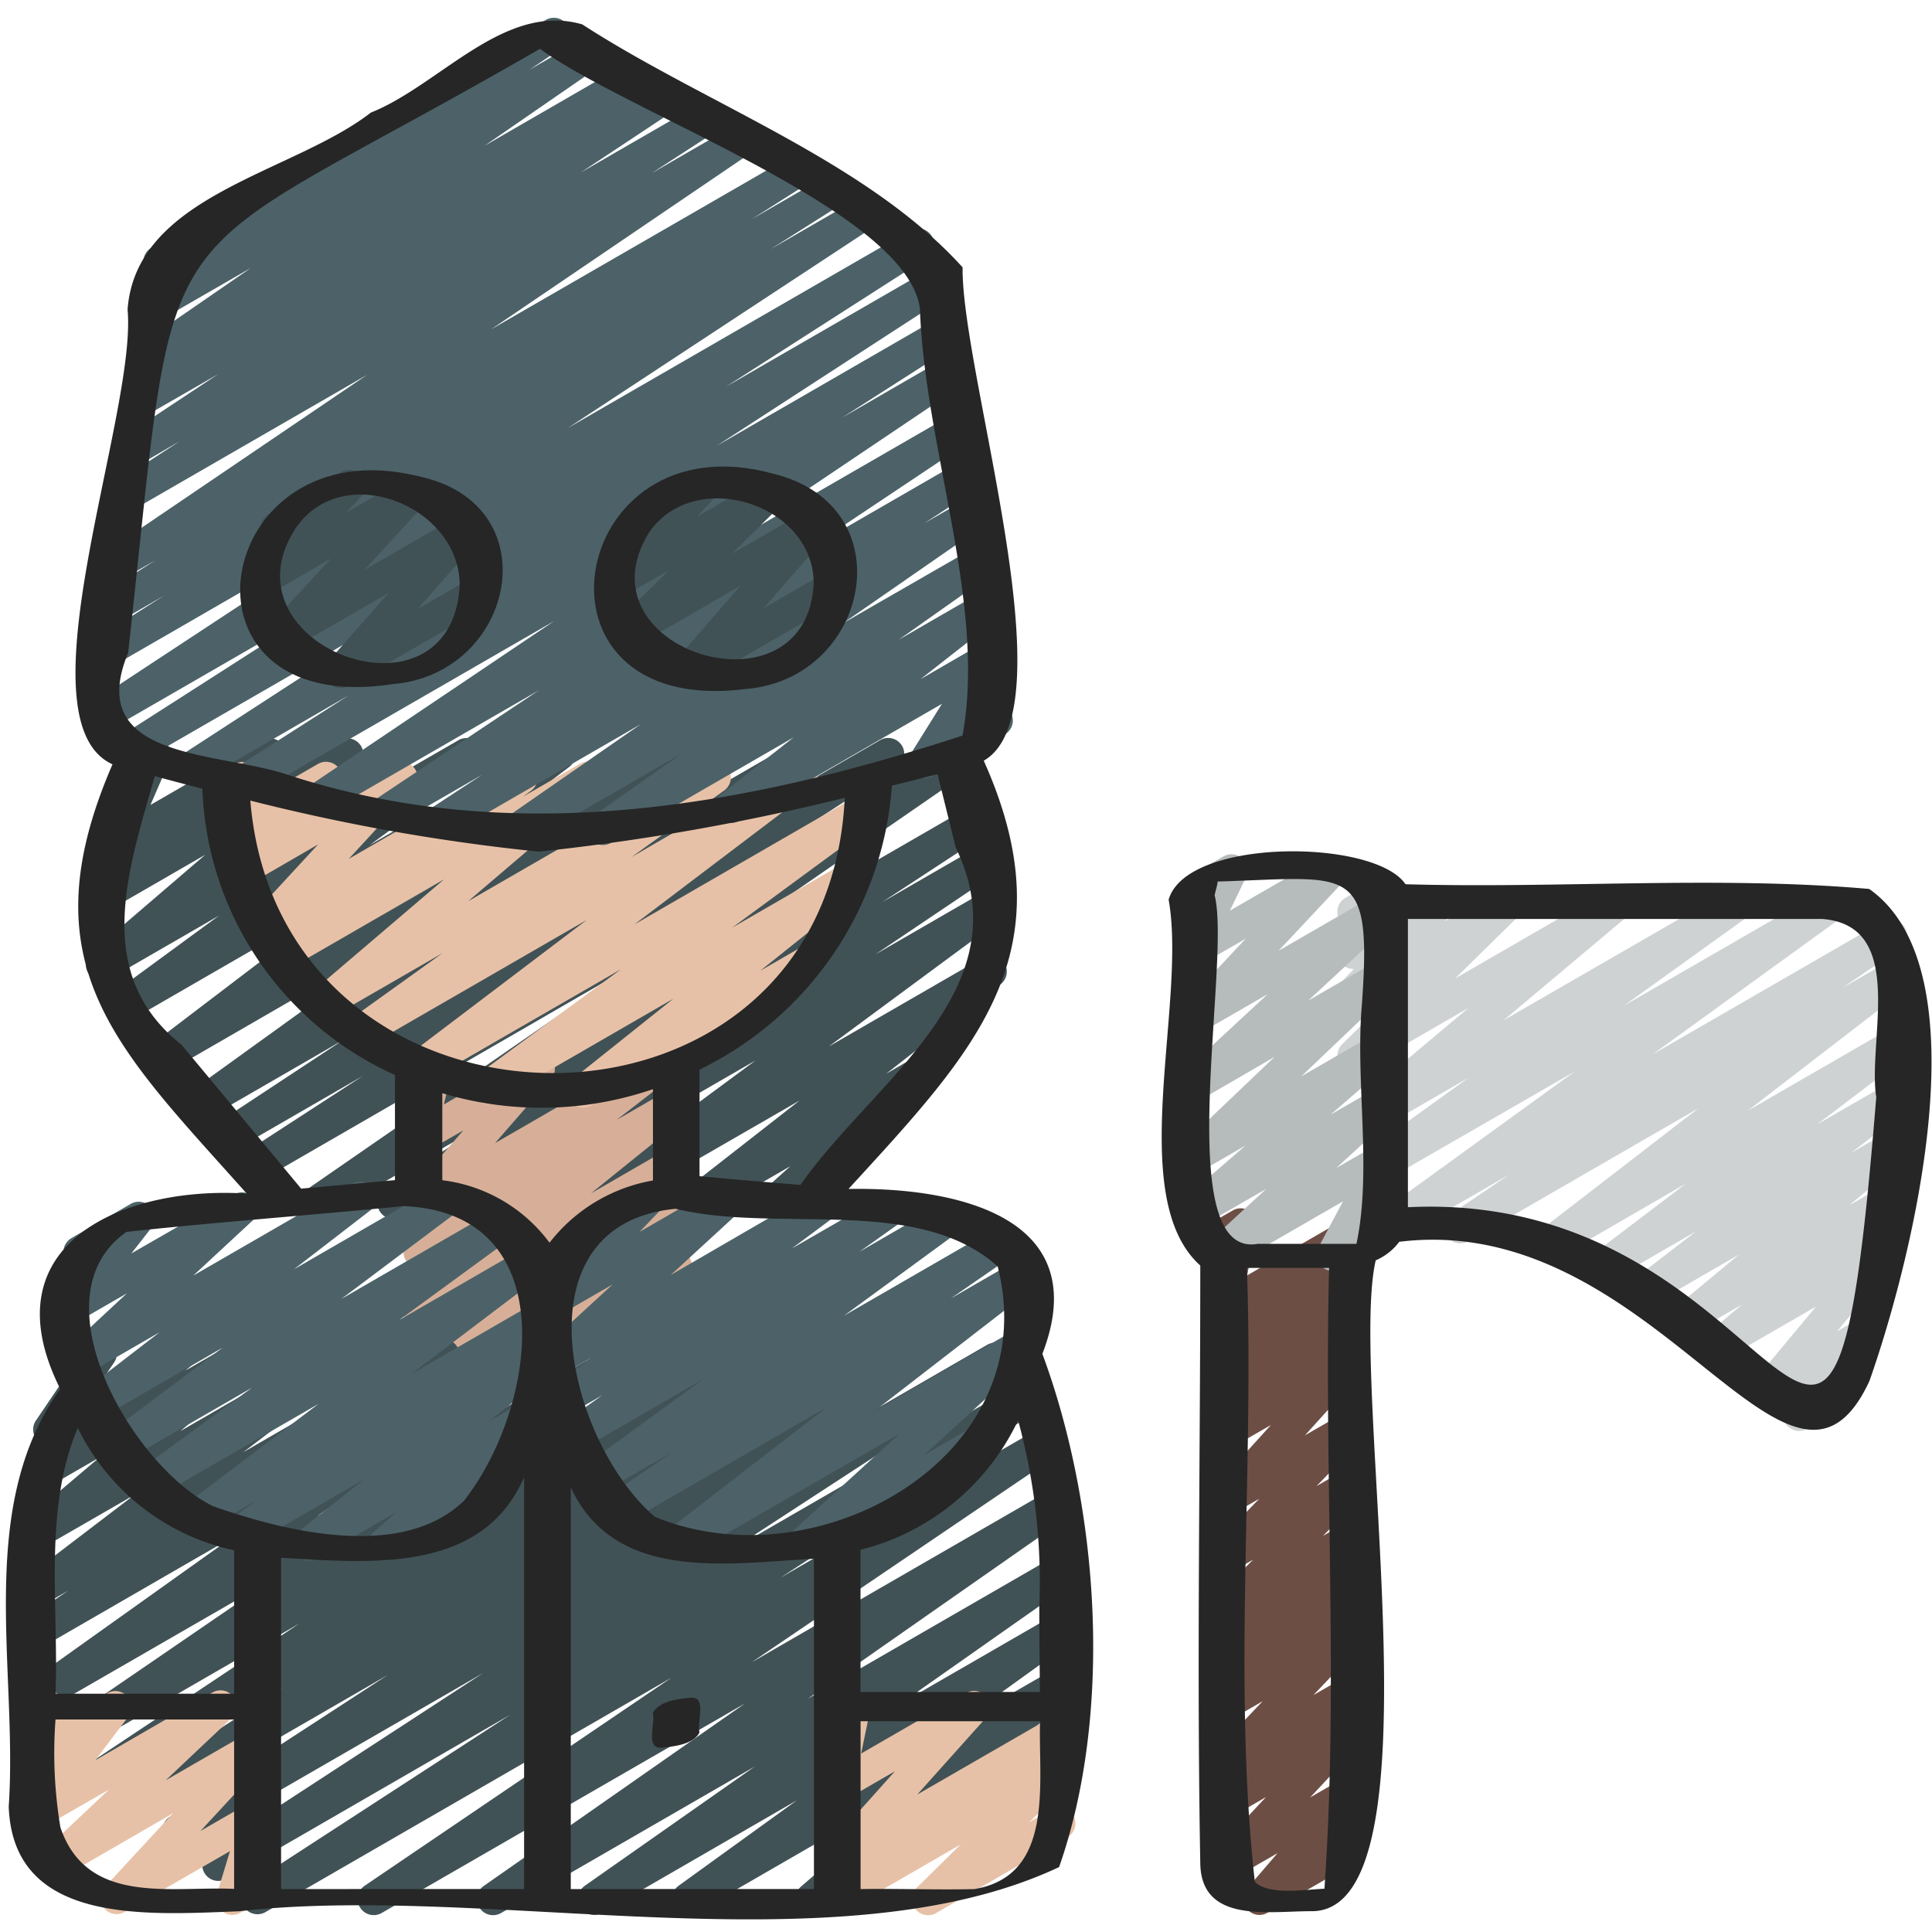 <svg xmlns="http://www.w3.org/2000/svg" version="1.1" xmlns:xlink="http://www.w3.org/1999/xlink" xmlns:svgjs="http://svgjs.com/svgjs" width="512" height="512" x="0" y="0" viewBox="0 0 60 60" style="enable-background:new 0 0 512 512" xml:space="preserve" class=""><g><path xmlns="http://www.w3.org/2000/svg" d="m9.8 37.86a.5.5 0 0 1 -.284-.911l9.766-6.749-11.141 6.436a.5.5 0 0 1 -.523-.852l3.648-2.368-3.92 2.263a.5.5 0 0 1 -.526-.851l3.836-2.528-4.135 2.388a.5.5 0 0 1 -.542-.838l7.015-5.059-7.685 4.438a.5.5 0 0 1 -.553-.831l6.066-4.619-6.776 3.912a.5.5 0 0 1 -.669-.159.5.5 0 0 1 .123-.677l3.3-2.419-3.384 1.954a.5.5 0 0 1 -.575-.813l3.534-3.032-2.913 1.682a.5.5 0 0 1 -.572-.815l.9-.764a.493.493 0 0 1 -.512-.093.5.5 0 0 1 -.126-.572l.78-1.8a.51.51 0 0 1 -.151-.162.5.5 0 0 1 .184-.684l.59-.337a.5.5 0 0 1 .583.061.5.5 0 0 1 .126.571l-.59 1.365 3.464-2a.5.5 0 0 1 .572.815l-.876.739 2.7-1.557a.5.5 0 0 1 .575.813l-3.538 3.029 6.666-3.848a.5.5 0 0 1 .546.836l-3.3 2.42 5.645-3.259a.5.5 0 0 1 .553.83l-6.067 4.619 9.444-5.452a.5.5 0 0 1 .542.838l-7.016 5.059 10.221-5.9a.5.5 0 0 1 .525.85l-3.83 2.523 5.847-3.375a.5.5 0 0 1 .522.851l-3.661 2.378 5.282-3.05a.5.5 0 0 1 .534.844l-9.761 6.742 9.72-5.612a.5.5 0 0 1 .524.85l-3.1 2.031 2.882-1.663a.5.5 0 0 1 .529.847l-3.635 2.446 3.431-1.981a.5.5 0 0 1 .547.835l-5.422 4.005 4.782-2.761a.5.5 0 0 1 .558.826l-3.556 2.78.689-.4a.5.5 0 0 1 .584.8l-2.218 1.987a.506.506 0 0 1 .072.1.5.5 0 0 1 -.182.682l-2.184 1.261a.5.5 0 0 1 -.584-.8l.846-.758-2.711 1.564a.5.5 0 0 1 -.558-.826l3.553-2.776-6.244 3.6a.5.5 0 0 1 -.547-.835l5.424-4.01-8.4 4.847a.5.5 0 0 1 -.529-.848l3.632-2.433-5.7 3.291a.5.5 0 0 1 -.524-.851l3.094-2.025-4.986 2.878a.494.494 0 0 1 -.25.067z" fill="#415256" data-original="#415256" class=""></path><path xmlns="http://www.w3.org/2000/svg" d="m13.041 42.5a.5.5 0 0 1 -.3-.9l.9-.667-.364.209a.5.5 0 0 1 -.563-.823l2.934-2.366-2.368 1.367a.5.5 0 0 1 -.556-.828l1.576-1.221-1.019.588a.5.5 0 0 1 -.627-.76l1.735-1.993-1.108.639a.5.5 0 0 1 -.736-.548l.3-1.256a.5.5 0 0 1 -.061-.9l.5-.29a.508.508 0 0 1 .549.032.5.5 0 0 1 .188.517l-.236 1 2.7-1.557a.5.5 0 0 1 .627.761l-1.738 1.996 4.792-2.767a.5.5 0 0 1 .557.829l-1.575 1.219 1.576-.909a.5.5 0 0 1 .563.822l-2.934 2.367 2.377-1.372a.5.5 0 0 1 .548.834l-.906.671.362-.209a.5.5 0 0 1 .6.789l-1.868 1.851 1.273-.735a.5.5 0 0 1 .712.624l-.551 1.331a.5.5 0 0 1 .348.923l-1.107.639a.5.5 0 0 1 -.712-.624l.537-1.3-3.348 1.937a.5.5 0 0 1 -.6-.788l1.868-1.851-4.594 2.652a.491.491 0 0 1 -.251.067z" fill="#d7af98" data-original="#d7af98"></path><path xmlns="http://www.w3.org/2000/svg" d="m11.607 59.476a.5.5 0 0 1 -.28-.914l9.522-6.457-12.609 7.28a.5.5 0 0 1 -.522-.852l8.133-5.283-8.827 5.1a.5.5 0 0 1 -.522-.852l8.5-5.538-9.221 5.322a.5.5 0 0 1 -.522-.851l6.784-4.413-7.413 4.282a.5.5 0 0 1 -.522-.853l4.674-3.025-5.182 2.991a.5.5 0 0 1 -.528-.849l6.221-4.141-6.886 3.977a.5.5 0 0 1 -.532-.844l6.547-4.484-7.142 4.119a.5.5 0 0 1 -.54-.839l6.427-4.58-5.887 3.4a.5.5 0 0 1 -.531-.847l1.369-.925-.838.483a.5.5 0 0 1 -.552-.83l3.446-2.627-2.883 1.66a.5.5 0 0 1 -.573-.814l2.368-2.008-1.613.93a.5.5 0 0 1 -.573-.813l.575-.488a.5.5 0 0 1 -.359-.778l.832-1.228a.51.51 0 0 1 -.093-.117.5.5 0 0 1 .183-.683l.842-.487a.5.5 0 0 1 .664.712l-.38.562 2.184-1.261a.5.5 0 0 1 .573.814l-.162.137 1.629-.939a.5.5 0 0 1 .573.813l-2.361 2.007 4.854-2.8a.5.5 0 0 1 .553.83l-3.453 2.625 5.964-3.443a.5.5 0 0 1 .531.847l-1.364.926 3.047-1.76a.5.5 0 0 1 .54.84l-6.424 4.58 9.349-5.4a.5.5 0 0 1 .532.845l-6.546 4.484 9.2-5.311a.5.5 0 0 1 .527.849l-6.228 4.143 8.618-4.973a.5.5 0 0 1 .521.852l-4.677 3.027 6.7-3.865a.5.5 0 0 1 .522.852l-6.775 4.407 9.081-5.243a.5.5 0 0 1 .522.851l-8.5 5.538 9.167-5.292a.5.5 0 0 1 .523.851l-8.151 5.295 8.1-4.677a.5.5 0 0 1 .53.847l-9.521 6.455 9.311-5.375a.5.5 0 0 1 .536.843l-8.107 5.666 7.638-4.409a.5.5 0 0 1 .537.841l-5.278 3.709 4.747-2.74a.5.5 0 0 1 .543.838l-3.669 2.643 3.125-1.8a.5.5 0 0 1 .576.811l-5.301 4.568a.434.434 0 0 1 .07.094.5.5 0 0 1 -.182.683l-2.436 1.403a.5.5 0 0 1 -.576-.811l3.751-3.233-7.007 4.044a.5.5 0 0 1 -.543-.838l3.667-2.649-6.044 3.492a.5.5 0 0 1 -.537-.842l5.275-3.7-7.877 4.548a.5.5 0 0 1 -.536-.843l8.114-5.668-11.282 6.508a.5.5 0 0 1 -.25.068z" fill="#415256" data-original="#415256" class=""></path><path xmlns="http://www.w3.org/2000/svg" d="m18.1 34.4a.5.5 0 0 1 -.312-.89l3.125-2.494-5.542 3.2a.5.5 0 0 1 -.546-.836l4.461-3.28-6.013 3.47a.5.5 0 0 1 -.551-.831l5.5-4.169-6.817 3.935a.5.5 0 0 1 -.542-.839l2.88-2.066-3.432 1.981a.5.5 0 0 1 -.575-.813l4.055-3.459-4.763 2.75a.5.5 0 0 1 -.547-.835l.266-.2-.261.151a.5.5 0 0 1 -.617-.772l2.01-2.179-2.126 1.232a.5.5 0 0 1 -.619-.77l.436-.478-.116.067a.5.5 0 0 1 -.741-.528l.164-.837a.5.5 0 0 1 -.081-.9l.486-.28a.506.506 0 0 1 .541.026.5.5 0 0 1 .2.5l-.118.605 1.97-1.136a.5.5 0 0 1 .619.77l-.437.479 2.167-1.251a.5.5 0 0 1 .617.771l-2.01 2.179 5.118-2.954a.5.5 0 0 1 .547.835l-.261.192 1.786-1.03a.5.5 0 0 1 .574.813l-4.056 3.459 7.408-4.276a.5.5 0 0 1 .542.839l-2.877 2.066 5.038-2.908a.5.5 0 0 1 .552.831l-5.5 4.169 6.95-4.013a.5.5 0 0 1 .546.836l-4.464 3.28 3.441-1.987a.5.5 0 0 1 .561.823l-3.124 2.5 1.179-.681a.5.5 0 1 1 .5.865l-6.944 4.01a.491.491 0 0 1 -.247.058z" fill="#e7c1a7" data-original="#e7c1a7"></path><path xmlns="http://www.w3.org/2000/svg" d="m15.95 26.338a.5.5 0 0 1 -.285-.911l4.24-2.94-5.957 3.44a.5.5 0 0 1 -.524-.851l1.554-1.018-2.723 1.571a.5.5 0 0 1 -.527-.849l5.006-3.342-6.547 3.779a.5.5 0 0 1 -.529-.848l7.555-5.084-9.359 5.4a.5.5 0 0 1 -.52-.853l3.5-2.239-4.634 2.678a.5.5 0 0 1 -.522-.852l7.189-4.668-8.625 4.977a.5.5 0 0 1 -.519-.854l6.234-3.993-6.67 3.85a.5.5 0 0 1 -.524-.85l9.505-6.253-8.723 5.035a.5.5 0 0 1 -.518-.854l2.079-1.319-1.377.8a.5.5 0 0 1 -.519-.854l1.614-1.036-.915.529a.5.5 0 0 1 -.531-.847l8.022-5.441-7.206 4.159a.5.5 0 0 1 -.522-.852l1.913-1.248-1.2.7a.5.5 0 0 1 -.527-.849l2.92-1.933-2.195 1.262a.5.5 0 0 1 -.523-.852l.522-.34a.492.492 0 0 1 -.5-.226.5.5 0 0 1 .139-.679l3.567-2.46-2.812 1.62a.5.5 0 0 1 -.531-.843l1.034-.7-.278.16a.5.5 0 0 1 -.5-.866l12.244-7.072a.5.5 0 0 1 .531.847l-1.022.692 1.63-.94a.5.5 0 0 1 .534.843l-3.576 2.467 4.382-2.531a.5.5 0 0 1 .523.852l-.03.019.5-.29a.5.5 0 0 1 .675.17.5.5 0 0 1 -.149.68l-2.908 1.928 3.592-2.073a.5.5 0 0 1 .522.852l-1.919 1.246 2.51-1.448a.5.5 0 0 1 .531.846l-8.019 5.447 9.186-5.3a.5.5 0 0 1 .519.854l-1.6 1.017 2.158-1.245a.5.5 0 0 1 .517.854l-2.094 1.326 2.673-1.543a.5.5 0 0 1 .525.851l-9.5 6.25 10.63-6.137a.5.5 0 0 1 .519.854l-6.24 4 6.379-3.683a.5.5 0 0 1 .522.852l-7.181 4.663 6.866-3.964a.5.5 0 0 1 .519.854l-3.5 2.241 3.15-1.822a.5.5 0 0 1 .529.848l-7.559 5.086 7.262-4.191a.5.5 0 0 1 .528.848l-5.007 3.343 4.677-2.7a.5.5 0 0 1 .525.85l-1.546 1.015 1.182-.682a.5.5 0 0 1 .535.844l-4.242 2.941 3.916-2.253a.5.5 0 0 1 .539.841l-2.725 1.925 2.372-1.369a.5.5 0 0 1 .559.826l-2.257 1.769 1.9-1.1a.5.5 0 0 1 .674.7l-.961 1.541.522-.3a.5.5 0 0 1 .5.865l-2.257 1.3a.5.5 0 0 1 -.674-.7l.961-1.54-6.3 3.636a.5.5 0 0 1 -.558-.826l2.252-1.768-5.673 3.276a.5.5 0 0 1 -.539-.841l2.727-1.928-4.962 2.864a.5.5 0 0 1 -.25.067z" fill="#4c6268" data-original="#4c6268" class=""></path><path xmlns="http://www.w3.org/2000/svg" d="m10.577 21.364a.5.5 0 0 1 -.375-.83l1.867-2.12-3.1 1.79a.5.5 0 0 1 -.617-.771l1.922-2.085-1.989 1.152a.5.5 0 0 1 -.613-.776l.8-.84a.5.5 0 0 1 -.129-.918l2.257-1.31a.5.5 0 0 1 .613.777l-.456.481 1.863-1.075a.5.5 0 0 1 .617.771l-1.923 2.09 2.9-1.672a.5.5 0 0 1 .625.763l-1.867 2.12 1.724-.995a.5.5 0 1 1 .5.865l-4.369 2.519a.489.489 0 0 1 -.25.064z" fill="#415256" data-original="#415256" class=""></path><path xmlns="http://www.w3.org/2000/svg" d="m21.385 21.307a.5.5 0 0 1 -.378-.828l1.979-2.28-3.16 1.824a.5.5 0 0 1 -.6-.789l1.564-1.534-1.5.866a.5.5 0 0 1 -.617-.773l.833-.9a.5.5 0 0 1 -.168-.926l2.262-1.311a.5.5 0 0 1 .617.773l-.573.619 2.044-1.18a.5.5 0 0 1 .6.789l-1.563 1.543 2.343-1.352a.5.5 0 0 1 .628.761l-1.979 2.279 1.99-1.149a.5.5 0 1 1 .5.866l-4.572 2.639a.49.49 0 0 1 -.25.063z" fill="#415256" data-original="#415256" class=""></path><path xmlns="http://www.w3.org/2000/svg" d="m28.823 59.479a.5.5 0 0 1 -.35-.857l1.358-1.338-3.551 2.05a.5.5 0 0 1 -.549-.833l.373-.279a.5.5 0 0 1 -.447-.827l2.135-2.386-1.512.873a.5.5 0 0 1 -.739-.534l.324-1.558a.491.491 0 0 1 -.267-.222.5.5 0 0 1 .182-.682l.5-.291a.5.5 0 0 1 .739.534l-.276 1.329 3.257-1.879a.5.5 0 0 1 .623.766l-2.137 2.386 4.233-2.442a.5.5 0 0 1 .549.833l-.368.278a.519.519 0 0 1 .47.193.5.5 0 0 1 -.047.659l-1.36 1.34.687-.4a.5.5 0 0 1 .5.866l-4.074 2.351a.49.49 0 0 1 -.253.07z" fill="#e7c1a7" data-original="#e7c1a7"></path><path xmlns="http://www.w3.org/2000/svg" d="m7.215 59.47a.492.492 0 0 1 -.311-.109.5.5 0 0 1 -.168-.537l.406-1.335-3.271 1.888a.5.5 0 0 1 -.617-.773l2.118-2.291-3.434 1.987a.5.5 0 0 1 -.592-.8l2.036-1.922-2.082 1.199a.5.5 0 0 1 -.648-.735l1.028-1.342-.4.231a.5.5 0 0 1 -.722-.595l.2-.592a.47.47 0 0 1 -.158-.176.5.5 0 0 1 .182-.682l.5-.291a.5.5 0 0 1 .723.594l-.07.2 1.4-.806a.5.5 0 0 1 .647.735l-1.025 1.35 3.631-2.1a.5.5 0 0 1 .593.8l-2.037 1.922 2.583-1.49a.5.5 0 0 1 .617.772l-2.118 2.291 1.511-.872a.5.5 0 0 1 .729.578l-.44 1.45a.5.5 0 0 1 .222.931l-.783.452a.5.5 0 0 1 -.25.068z" fill="#e7c1a7" data-original="#e7c1a7"></path><path xmlns="http://www.w3.org/2000/svg" d="m39.115 59.47a.5.5 0 0 1 -.379-.826l.938-1.091-1.394.8a.5.5 0 0 1 -.615-.773l1.651-1.77-1.036.6a.5.5 0 0 1 -.58-.81l.339-.3a.511.511 0 0 1 -.4-.191.5.5 0 0 1 .03-.654l1.545-1.622-.933.538a.5.5 0 0 1 -.6-.793l.968-.931-.372.215a.5.5 0 0 1 -.591-.8l.726-.676-.135.077a.5.5 0 0 1 -.6-.786l1.241-1.24-.638.368a.5.5 0 0 1 -.608-.781l1.436-1.479-.828.477a.5.5 0 0 1 -.621-.767l1.81-2-1.189.685a.5.5 0 0 1 -.587-.8l.529-.481a.5.5 0 0 1 -.522-.837l.362-.319a.49.49 0 0 1 -.433-.2.5.5 0 0 1 .059-.663l.767-.718-.175.1a.5.5 0 0 1 -.74-.529l.336-1.7a.5.5 0 0 1 -.1-.909l.507-.292a.5.5 0 0 1 .74.53l-.293 1.487 2.986-1.723a.5.5 0 0 1 .592.8l-.767.717.175-.1a.5.5 0 0 1 .58.807l-.363.32a.488.488 0 0 1 .436.2.5.5 0 0 1 -.066.665l-.529.48a.5.5 0 0 1 .563.8l-1.81 2 1.189-.685a.5.5 0 0 1 .608.781l-1.436 1.479.828-.477a.5.5 0 0 1 .6.786l-1.232 1.241.636-.367a.5.5 0 0 1 .591.8l-.729.68.138-.08a.5.5 0 0 1 .6.793l-.966.928.37-.213a.5.5 0 0 1 .612.778l-1.547 1.624.935-.539a.5.5 0 0 1 .579.808l-.339.3h.01a.5.5 0 0 1 .365.841l-1.65 1.768 1.035-.6a.5.5 0 0 1 .629.759l-.939 1.09.31-.177a.5.5 0 0 1 .5.865l-2.859 1.642a.49.49 0 0 1 -.25.07z" fill="#6d4e45" data-original="#6d4e45"></path><path xmlns="http://www.w3.org/2000/svg" d="m55.876 44.44a.5.5 0 0 1 -.391-.812l.329-.411-.681.393a.5.5 0 0 1 -.635-.752l1.9-2.281-2.655 1.532a.5.5 0 0 1 -.571-.815l.929-.78-1.347.777a.5.5 0 0 1 -.568-.818l1.814-1.507-2.546 1.47a.5.5 0 0 1 -.555-.83l1.777-1.367-2.595 1.5a.5.5 0 0 1 -.553-.831l2.837-2.155-4.056 2.347a.5.5 0 0 1 -.556-.828l4.993-3.853-7.154 4.13a.5.5 0 0 1 -.53-.847l1.813-1.227-3.36 1.939a.5.5 0 0 1 -.544-.837l5.933-4.3-6.624 3.815a.5.5 0 0 1 -.542-.839l3.875-2.786-3.333 1.924a.5.5 0 0 1 -.571-.816l3.891-3.269-3.32 1.915a.5.5 0 0 1 -.6-.789l2.037-2-1.437.829a.5.5 0 0 1 -.609-.781l.376-.388a.5.5 0 0 1 -.493-.653l.221-.69a.507.507 0 0 1 -.178-.181.5.5 0 0 1 .183-.683l.5-.288a.5.5 0 0 1 .727.586l-.106.329 1.584-.914a.5.5 0 0 1 .61.78l-.228.235 1.76-1.015a.5.5 0 0 1 .6.789l-2.037 2 4.83-2.788a.5.5 0 0 1 .571.815l-3.891 3.269 7.079-4.083a.5.5 0 0 1 .542.839l-3.877 2.787 6.283-3.626a.5.5 0 0 1 .544.837l-5.935 4.3 7.138-4.12a.5.5 0 0 1 .53.847l-1.804 1.226 1.525-.879a.5.5 0 0 1 .555.828l-5 3.854 4.44-2.562a.5.5 0 0 1 .552.831l-2.832 2.152 2.28-1.314a.5.5 0 0 1 .554.829l-1.782 1.371 1.186-.685a.5.5 0 0 1 .568.819l-1.82 1.5 1.113-.643a.5.5 0 0 1 .571.815l-.931.783.134-.078a.5.5 0 0 1 .635.752l-1.894 2.281.562-.325a.5.5 0 0 1 .641.746l-.833 1.04a.487.487 0 0 1 .141.157.5.5 0 0 1 -.182.682l-1.257.726a.489.489 0 0 1 -.25.07z" fill="#cfd2d3" data-original="#cfd2d3"></path><path xmlns="http://www.w3.org/2000/svg" d="m41.39 39.47a.5.5 0 0 1 -.442-.736l.76-1.425-3.6 2.078a.5.5 0 0 1 -.588-.8l1.806-1.667-2.046 1.18a.5.5 0 0 1 -.577-.811l1.976-1.712-1.4.808a.5.5 0 0 1 -.594-.8l2.9-2.764-2.305 1.338a.5.5 0 0 1 -.59-.8l2.681-2.486-2.091 1.208a.5.5 0 0 1 -.614-.774l2.021-2.156-1.407.812a.5.5 0 0 1 -.591-.067.5.5 0 0 1 -.109-.584l.541-1.113a.5.5 0 0 1 -.288-.931l1.161-.67a.5.5 0 0 1 .7.651l-.5 1.033 2.917-1.682a.5.5 0 0 1 .615.774l-2.019 2.153 3.013-1.739a.5.5 0 0 1 .59.8l-2.681 2.486 2.091-1.207a.5.5 0 0 1 .594.795l-2.9 2.764 2.308-1.332a.5.5 0 0 1 .577.81l-1.976 1.712 1.4-.807a.5.5 0 0 1 .589.8l-1.812 1.664 1.219-.7a.5.5 0 0 1 .691.668l-.76 1.426.062-.035a.5.5 0 1 1 .5.865l-1.572.903a.49.49 0 0 1 -.25.07z" fill="#b6bbbc" data-original="#b6bbbc"></path><path xmlns="http://www.w3.org/2000/svg" d="m11.92 48.47a.5.5 0 0 1 -.33-.875l.721-.635-2.478 1.43a.5.5 0 0 1 -.562-.825l2.044-1.626-3.681 2.125a.5.5 0 0 1 -.539-.839l.9-.643-1.675.967a.5.5 0 0 1 -.552-.831l4.123-3.118-5.049 2.911a.5.5 0 0 1 -.545-.836l3.53-2.58-3.95 2.28a.5.5 0 0 1 -.55-.833l3.588-2.69-3.772 2.177a.5.5 0 0 1 -.556-.828l2.369-1.827-2.275 1.314a.5.5 0 0 1 -.591-.8l1.85-1.722-1.577.91a.5.5 0 0 1 -.644-.739l.742-.954a.5.5 0 0 1 -.241-.933l1.842-1.063a.5.5 0 0 1 .644.739l-.626.8 3.18-1.826a.5.5 0 0 1 .591.8l-1.851 1.716 4.947-2.856a.5.5 0 0 1 .556.828l-2.375 1.832 4.5-2.6a.5.5 0 0 1 .55.833l-3.578 2.687 4.781-2.76a.5.5 0 0 1 .545.836l-3.526 2.578 3.921-2.264a.5.5 0 0 1 .552.832l-4.124 3.125 3.967-2.29a.5.5 0 0 1 .539.84l-.9.642.284-.163a.5.5 0 0 1 .561.824l-2.05 1.625 1.013-.584a.5.5 0 0 1 .58.808l-1.136 1a.5.5 0 0 1 .176.926l-3.613 2.085a.49.49 0 0 1 -.25.07z" fill="#4c6268" data-original="#4c6268" class=""></path><path xmlns="http://www.w3.org/2000/svg" d="m21.013 48.443a.5.5 0 0 1 -.306-.895l4.97-3.845-6.277 3.627a.5.5 0 0 1 -.535-.844l2-1.382-2.13 1.231a.5.5 0 0 1 -.545-.836l3.623-2.653-3.747 2.163a.5.5 0 0 1 -.54-.84l1.174-.836-1.027.593a.5.5 0 0 1 -.549-.834l1.247-.928-.975.563a.5.5 0 0 1 -.588-.8l2.22-2.04-1.7.983a.5.5 0 0 1 -.611-.778l.962-1a.493.493 0 0 1 -.319-.237.5.5 0 0 1 .182-.683l2.335-1.348a.5.5 0 0 1 .612.779l-.627.654 2.6-1.5a.5.5 0 0 1 .588.8l-2.219 2.039 4.459-2.586a.5.5 0 0 1 .549.834l-1.25.93 2.735-1.574a.5.5 0 0 1 .54.84l-1.173.835 2.593-1.5a.5.5 0 0 1 .545.836l-3.622 2.652 4.786-2.763a.5.5 0 0 1 .534.843l-2 1.382 2.062-1.19a.5.5 0 0 1 .555.828l-4.971 3.846 4.261-2.459a.5.5 0 0 1 .586.8l-3.32 3.036 1.589-.917a.5.5 0 1 1 .5.865l-5.589 3.224a.5.5 0 0 1 -.587-.8l3.328-3.036-6.678 3.855a.491.491 0 0 1 -.25.066z" fill="#4c6268" data-original="#4c6268" class=""></path><g xmlns="http://www.w3.org/2000/svg" fill="#262626"><path d="m7.423 59.357c7.738-.889 18.6 1.859 25.468-1.373 1.676-4.775 1.258-11.132-.519-15.939 1.651-4.286-2.739-5.181-6.021-5.121 3.915-4.28 6.884-7.31 4.2-13.3 2.7-1.55-.694-12-.657-15.321-2.983-3.303-8.003-5.077-11.812-7.546-2.427-.7-4.428 1.89-6.565 2.74-2.435 1.891-7.287 2.549-7.555 6.114.3 3.249-3.428 12.776-.468 14.126-2.717 6.263.165 8.834 4.168 13.331-3.833-.245-8.048 1.567-5.791 6.066-2.65 3.7-1.31 8.7-1.6 12.97.129 3.688 4.293 3.358 7.152 3.253zm-5.546-2.6a14.032 14.032 0 0 1 -.153-3.357h5.547v5.261c-1.971-.091-4.562.526-5.394-1.906zm6.852 1.91v-10.288c2.732.154 6.228.517 7.547-2.5v12.786zm8-32.217a70.372 70.372 0 0 0 9.506-1.674c-.564 11.468-17.527 11.3-18.461.087a61.671 61.671 0 0 0 8.953 1.585zm-2.993 7.5a10.686 10.686 0 0 0 6.542-.125v2.836a5.192 5.192 0 0 0 -3.212 1.932 4.88 4.88 0 0 0 -3.33-1.94zm3.99 24.717v-12.477c1.372 2.969 4.878 2.362 7.552 2.218v10.257zm12.55 0c-1.176.029-2.368-.019-3.55 0v-5.213h5.574c-.061 1.878.471 4.782-2.026 5.211zm2-8.721c0 .866.012 1.734.02 2.6h-5.572v-4.416a7.407 7.407 0 0 0 4.894-4.021 19.128 19.128 0 0 1 .658 5.835zm-1.292-10.615c1.492 5.9-5.592 9.872-10.647 7.774-2.707-2.313-4.367-9.081.646-9.565 3.171.774 7.517-.44 10.001 1.791zm-1.305-13.017c2.134 4.417-2.578 7.27-4.82 10.484-1.047-.083-2.09-.174-3.135-.27v-3.31a10.651 10.651 0 0 0 5.976-8.818c.473-.119.945-.234 1.417-.359zm-25.7-6.035c1.613-14.562.321-11.554 12.79-18.763 2.734 2 11.417 5.04 11.8 8.074.148 4.308 2.071 9.2 1.322 13.254-6.8 2.223-13.988 3.5-20.97 1.213-2.114-.72-6.327-.436-4.944-3.778zm1.661 12.169c-2.8-2.215-1.65-5.443-.834-8.344q.738.2 1.479.39a10.14 10.14 0 0 0 5.981 8.891v3.265l-2.914.264zm-1.711 5.809c2.857-.309 5.738-.518 8.6-.8 5.008.2 4.156 6.252 1.883 9.146-1.9 1.853-5.515.98-7.8.171-2.512-1.239-5.554-6.512-2.683-8.517zm-1.514 6.089a7.055 7.055 0 0 0 4.856 3.8v4.454h-5.547c.106-2.726-.385-5.7.691-8.254z" fill="#262626" data-original="#262626" class=""></path><path d="m12.2 21.246c3.811-.321 4.908-5.587.8-6.455-6.442-1.591-7.97 7.547-.8 6.455zm-3.024-4.831c1.461-2.174 5.123-.7 5.1 1.779-.261 4.543-7.476 1.883-5.1-1.779z" fill="#262626" data-original="#262626" class=""></path><path d="m23.135 21.4c3.869-.292 4.995-5.665.9-6.683-6.435-1.793-8.05 7.576-.9 6.683zm-2.991-4.841c1.379-2.069 5.076-.952 5.127 1.517-.158 4.335-7.371 2.163-5.127-1.519z" fill="#262626" data-original="#262626" class=""></path><path d="m58.049 27.607c-4.732-.413-9.617-.01-14.4-.146-.949-1.416-6.8-1.457-7.356.479.576 3.223-1.374 9.247.983 11.362 0 6.188-.112 12.386 0 18.572.033 1.854 2.091 1.48 3.427 1.48 4.191.093 1.15-16.451 2.021-20.213a1.786 1.786 0 0 0 .731-.576c7.962-.983 12.113 9.679 14.6 4.328 1.308-3.703 3.599-12.753-.006-15.286zm-20.325.206c-.014-.036.154-.534.063-.427 0-.006 0-.008-.01-.008 4.244-.123 4.863-.639 4.5 4.051-.16 2.292.322 4.976-.151 7.2h-3.068c-2.718.48-.815-8.729-1.334-10.816zm1.246 30.628c-.689-6.189-.019-12.754-.246-19.065h2.552c-.163 6.392.3 12.967-.144 19.28-.643.029-1.74.209-2.162-.215zm19.3-24.388c-1.47 18.247-2.343 2.847-14.546 3.438v-8.952h12.861c2.644.198 1.415 3.738 1.68 5.514z" fill="#262626" data-original="#262626" class=""></path><path d="m21.474 52.721c-.395.037-1 .1-1.2.473.085.337-.232 1.09.249 1.085.4-.037 1.005-.1 1.2-.473-.084-.337.233-1.09-.249-1.085z" fill="#262626" data-original="#262626" class=""></path></g></g></svg>